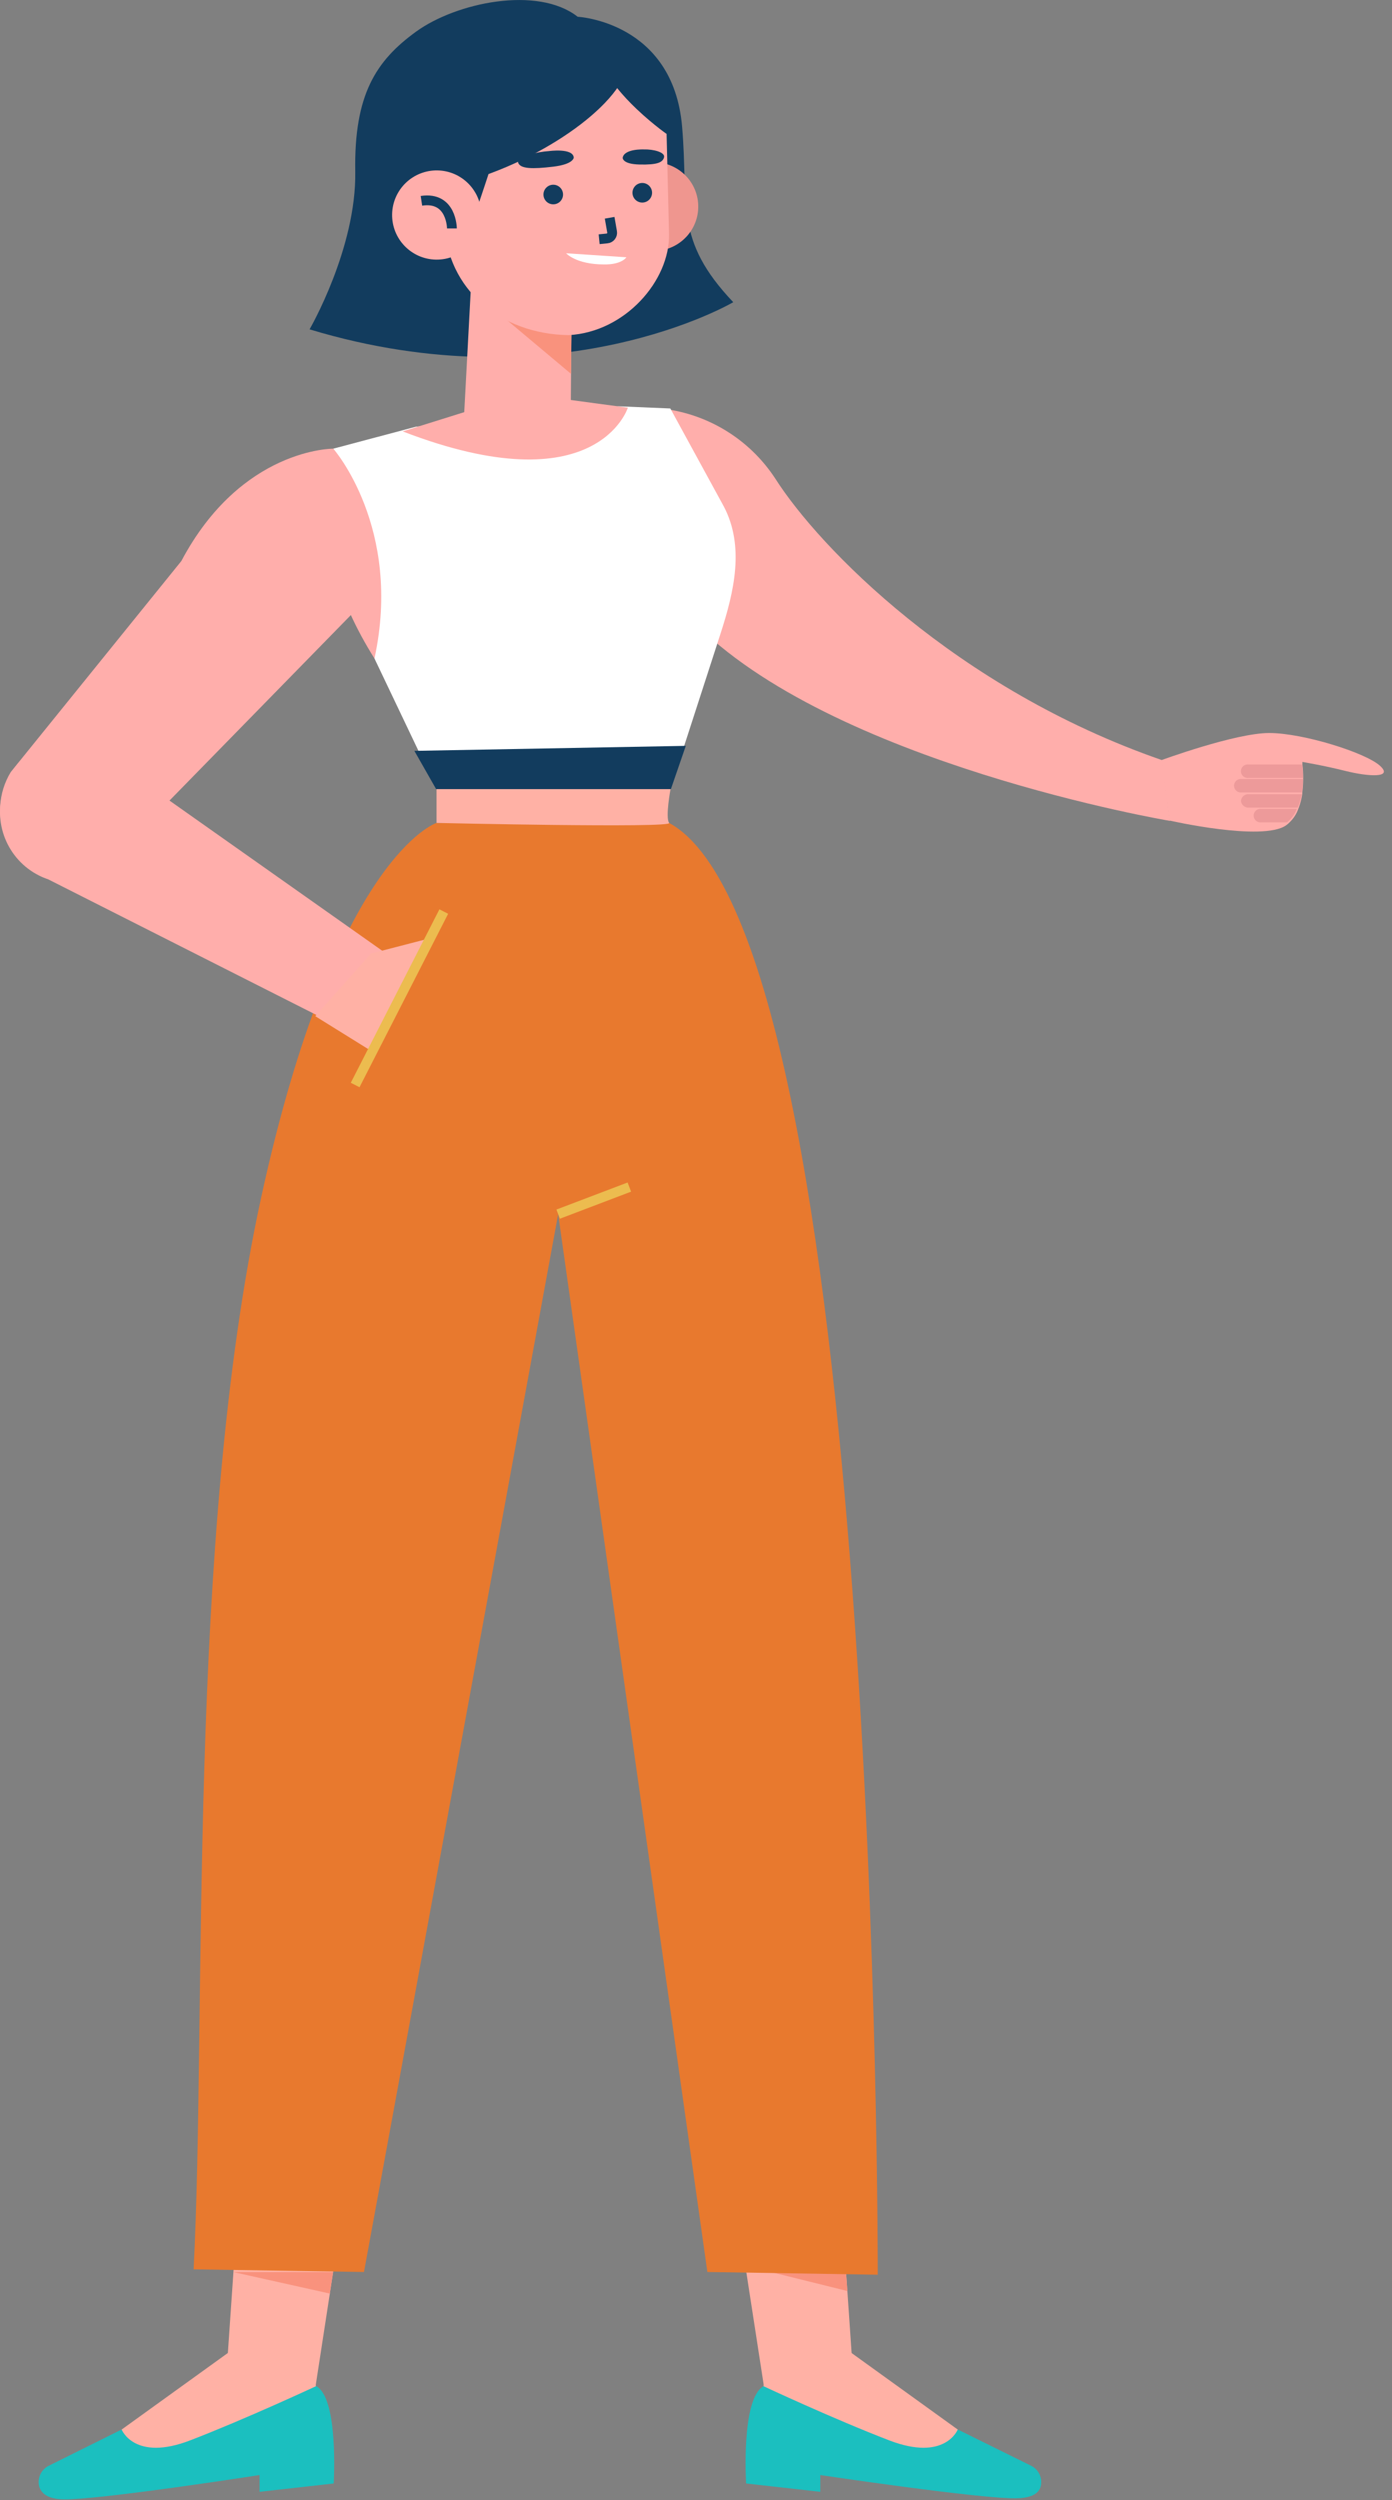 <?xml version="1.0" encoding="UTF-8"?>
<svg width="142px" height="255px" viewBox="0 0 142 255" version="1.1" xmlns="http://www.w3.org/2000/svg" xmlns:xlink="http://www.w3.org/1999/xlink">
    <rect x="0" y="0" width="142" height="255" fill="#808080" stroke="none"/>
    <!-- Generator: Sketch 59 (86127) - https://sketch.com -->
    <title>girl-boy</title>
    <desc>Created with Sketch.</desc>
    <g id="Page-1" stroke="none" stroke-width="1" fill="none" fill-rule="evenodd">
        <g id="girl-boy">
            <path d="M12.4,247.79 L5,251.47 C4.2,251.849 3.781,252.742 4,253.6 C4.19,254.26 4.83,254.88 6.48,254.91 C10.17,254.97 26.48,252.43 26.48,252.43 L26.48,254.14 L34.04,253.29 C34.04,253.29 34.57,244.64 32.27,243.37 L12.4,247.79 Z" id="Path" fill="#1BBFBF" fill-rule="nonzero"></path>
            <path d="M24.41,239.14 L12.41,247.79 C12.41,247.79 13.7,251.09 19.41,248.89 C25.12,246.69 32.23,243.37 32.23,243.37 L31.23,238.2 L24.41,239.14 Z" id="Path" fill="#FFB1A5" fill-rule="nonzero"></path>
            <polygon id="Path" fill="#FFB1A5" fill-rule="nonzero" points="32.19 243.38 37.13 211.3 25.14 212.44 23.09 242.23"></polygon>
            <polygon id="Path" fill="#F9927D" fill-rule="nonzero" points="23.81 231.73 33.64 233.92 33.98 231.73"></polygon>
            <path d="M97.71,247.79 L105.16,251.47 C105.96,251.849 106.379,252.742 106.16,253.6 C105.97,254.26 105.33,254.77 103.68,254.8 C99.99,254.87 83.68,252.43 83.68,252.43 L83.68,254.14 L76.11,253.29 C76.11,253.29 75.58,244.64 77.89,243.37 L97.71,247.79 Z" id="Path" fill="#1BBFBF" fill-rule="nonzero"></path>
            <path d="M85.7,239.14 L97.7,247.79 C97.7,247.79 96.42,251.09 90.7,248.89 C84.98,246.69 77.89,243.37 77.89,243.37 L78.89,238.2 L85.7,239.14 Z" id="Path" fill="#FFB1A5" fill-rule="nonzero"></path>
            <polygon id="Path" fill="#FFB1A5" fill-rule="nonzero" points="77.93 243.38 72.98 211.3 84.98 212.44 87.03 242.23"></polygon>
            <polygon id="Path" fill="#F9927D" fill-rule="nonzero" points="76.03 231.08 86.26 231.15 86.44 233.66"></polygon>
            <path d="M44.53,83.93 C44.53,83.93 34.24,87.26 26.64,122.14 C19.04,157.02 21.09,205.55 19.75,231.45 L37.13,231.72 L56.94,123.83 L72.16,231.72 L89.54,232 C89.54,232 89.78,95.68 68.26,83.93 L44.53,83.93 Z" id="Path" fill="#E8792E" fill-rule="nonzero"></path>
            <line x1="56.94" y1="123.83" x2="64.2" y2="121.07" id="Path" stroke="#ECBC4F"></line>
            <path d="M67.1,41.63 C71.993,42.061 76.417,44.715 79.1,48.83 C83.56,55.83 97.52,70.24 118.52,77.52 L119.34,83.72 C119.34,83.72 84.67,77.88 70.56,63.22 L67.1,41.63 Z" id="Path" fill="#FFAEAB" fill-rule="nonzero"></path>
            <path d="M34,45.76 C34,45.76 30.27,54.56 38.2,67.16 L44.99,60.16 L42.18,47.16 L34,45.76 Z" id="Path" fill="#FFAEAB" fill-rule="nonzero"></path>
            <path d="M42.43,43.52 L34,45.76 C34,45.76 41.09,53.82 38.2,67.16 L44.5,80.38 L68.38,80.44 L73.49,64.66 C74.9,60.32 75.97,55.73 73.84,51.66 L68.38,41.66 L63.14,41.44 L42.43,43.52 Z" id="Path" fill="#FFFFFF" fill-rule="nonzero"></path>
            <path d="M44.53,80.38 L44.53,83.93 C44.53,83.93 68.67,84.48 68.26,83.93 C67.85,83.38 68.41,80.44 68.41,80.44 L44.53,80.38 Z" id="Path" fill="#FFB1A5" fill-rule="nonzero"></path>
            <path d="M34,45.76 C34,45.76 24.62,45.68 18.5,57.22 L1.1,78.74 C-0.193,80.86 -0.348,83.484 0.686,85.742 C1.721,87.999 3.81,89.595 6.26,90 L6.26,90 C9,90.47 11,89.33 12,87.06 L36.38,62.13 L34,45.76 Z" id="Path" fill="#FFAEAB" fill-rule="nonzero"></path>
            <path d="M36.4,105.6 L4.93,89.69 C1.432,88.515 -0.619,84.894 0.17,81.29 L0.17,81.29 C1.22,76.51 5.85,74.13 10.09,76.57 L40.09,97.74 L36.4,105.6 Z" id="Path" fill="#FFAEAB" fill-rule="nonzero"></path>
            <polygon id="Path" fill="#FFB1A5" fill-rule="nonzero" points="37.85 97.25 43.91 95.68 37.97 107.25 32.16 103.64"></polygon>
            <line x1="45.27" y1="92.97" x2="36.23" y2="110.66" id="Path" stroke="#ECBC4F"></line>
            <path d="M58.93,1.71 C58.93,1.71 68.65,2.2 69.58,12.89 C70.27,20.89 68.73,24.43 74.8,30.82 C74.8,30.82 57.05,41.29 31.58,33.59 C31.58,33.59 36.37,25.33 36.24,17.49 C36.11,9.65 38.35,6.2 42.44,3.23 C46.53,0.26 54.84,-1.49 58.93,1.71 Z" id="Path" fill="#123C5E" fill-rule="nonzero"></path>
            <path d="M62.19,21 C62.152,23.496 64.144,25.55 66.64,25.589 C69.136,25.627 71.19,23.636 71.229,21.14 C71.268,18.644 69.276,16.589 66.78,16.55 C64.286,16.517 62.234,18.506 62.19,21 Z" id="Path" fill="#EF968F" fill-rule="nonzero"></path>
            <path d="M58.3,32.44 L58.22,42.23 C58.22,45.28 56.31,44.89 53.31,44.84 L53.31,44.84 C50.75,44.84 47.61,45.51 47.31,42.96 L48.1,28.14 L58.3,32.44 Z" id="Path" fill="#FFAEAB" fill-rule="nonzero"></path>
            <polygon id="Path" fill="#F9927D" fill-rule="nonzero" points="58.25 38.13 48.68 30.1 58.33 31.55"></polygon>
            <path d="M58,34.18 L58,34.18 C63.77,33.88 68.33,28.62 68.25,23.9 L68,13.66 C67.878,7.759 63.121,3.007 57.22,2.89 L57.22,2.89 C51.16,2.8 45.12,7.61 45,13.67 L45.31,22.67 C45.57,29.55 51.08,34.07 58,34.18 Z" id="Path" fill="#FFAEAB" fill-rule="nonzero"></path>
            <path d="M62.19,22.21 L62.44,23.64 C62.469,23.8 62.429,23.965 62.33,24.095 C62.231,24.224 62.082,24.306 61.92,24.32 L61.12,24.4" id="Path" stroke="#123C5E"></path>
            <path d="M56,15.41 C56,15.41 58.45,15.07 58.53,16.07 C58.53,16.07 58.53,16.75 56.43,17 C54.33,17.25 53.09,17.23 52.86,16.6 C52.63,15.97 54.85,15.48 56,15.41 Z" id="Path" fill="#123C5E" fill-rule="nonzero"></path>
            <path d="M65.68,15.24 C65.68,15.24 63.68,15.15 63.52,16.09 C63.52,16.09 63.46,16.74 65.25,16.78 C67.04,16.82 67.6,16.57 67.74,16.05 C67.88,15.53 66.65,15.21 65.68,15.24 Z" id="Path" fill="#123C5E" fill-rule="nonzero"></path>
            <path d="M64.52,19.71 C64.547,20.255 65.006,20.677 65.552,20.659 C66.097,20.641 66.527,20.19 66.519,19.644 C66.51,19.099 66.066,18.661 65.52,18.66 C65.246,18.66 64.984,18.772 64.795,18.97 C64.606,19.169 64.506,19.436 64.52,19.71 Z" id="Path" fill="#123C5E" fill-rule="nonzero"></path>
            <path d="M55.44,19.9 C55.473,20.443 55.934,20.861 56.478,20.839 C57.021,20.818 57.448,20.365 57.438,19.821 C57.428,19.277 56.984,18.841 56.44,18.84 C56.164,18.84 55.9,18.953 55.711,19.154 C55.521,19.355 55.423,19.625 55.44,19.9 Z" id="Path" fill="#123C5E" fill-rule="nonzero"></path>
            <path d="M63.9,26.24 L57.75,25.83 C57.75,25.83 58.75,26.97 61.62,26.97 C63.43,27 63.9,26.24 63.9,26.24 Z" id="Path" fill="#FFFFFF" fill-rule="nonzero"></path>
            <path d="M57,40.63 L64.05,41.58 C64.05,41.58 60.91,51.64 41.08,44 L48.08,41.81 L57,40.63 Z" id="Path" fill="#FFAEAB" fill-rule="nonzero"></path>
            <path d="M60,1.89 C60,1.89 65.12,4.05 63.78,7.5 C62.12,11.77 53.25,17.65 44.33,19.26 C44.33,19.26 39.48,11.63 44.33,6.97 C49.18,2.31 53,1.75 53,1.75 L60,1.89 Z" id="Path" fill="#123C5E" fill-rule="nonzero"></path>
            <path d="M68,13.66 C68,13.66 60.5,8.43 60.72,3.77 C60.72,3.77 58.86,1.97 63.21,3.52 C67.56,5.07 69.25,10.76 68,13.66 Z" id="Path" fill="#123C5E" fill-rule="nonzero"></path>
            <path d="M50.77,14.81 C50.77,15.04 48.08,23.01 48.08,23.01 L46.08,15.69 L50.77,14.81 Z" id="Path" fill="#123C5E" fill-rule="nonzero"></path>
            <path d="M40,21.86 C39.962,24.372 41.967,26.44 44.48,26.479 C46.992,26.517 49.06,24.512 49.099,22 C49.138,19.487 47.132,17.419 44.62,17.38 C43.413,17.361 42.248,17.823 41.382,18.663 C40.516,19.503 40.018,20.653 40,21.86 Z" id="Path" fill="#FFAEAB" fill-rule="nonzero"></path>
            <path d="M46.1,23.3 C46.1,23.3 46.1,20.01 42.99,20.48" id="Path" stroke="#123C5E"></path>
            <path d="M137.3,78.64 C135.08,78.08 132.86,77.71 132.86,77.71 L132.86,77.97 C132.916,78.424 132.943,78.882 132.94,79.34 L132.94,79.45 C132.938,79.908 132.908,80.366 132.85,80.82 C132.85,80.87 132.85,80.91 132.85,80.95 C132.786,81.418 132.672,81.877 132.51,82.32 C132.491,82.382 132.468,82.442 132.44,82.5 C132.257,83.021 131.951,83.491 131.55,83.87 C131.442,83.987 131.321,84.091 131.19,84.18 C128.78,85.85 119.31,83.69 119.31,83.69 L118.47,77.53 C118.47,77.53 126.01,74.76 129.47,74.76 C132.93,74.76 139.27,76.76 140.75,78.08 C142.23,79.4 139.51,79.19 137.3,78.64 Z" id="Path" fill="#FFAEAB" fill-rule="nonzero"></path>
            <path d="M132.92,79.34 L127.36,79.34 C127.096,79.372 126.836,79.249 126.694,79.024 C126.551,78.799 126.551,78.511 126.694,78.286 C126.836,78.061 127.096,77.938 127.36,77.97 L132.82,77.97 C132.89,78.423 132.924,78.881 132.92,79.34 Z" id="Path" fill="#ED9A9A" fill-rule="nonzero"></path>
            <path d="M132.92,79.45 C132.916,79.909 132.879,80.367 132.81,80.82 L126.66,80.82 C126.396,80.852 126.136,80.729 125.994,80.504 C125.851,80.279 125.851,79.991 125.994,79.766 C126.136,79.541 126.396,79.418 126.66,79.45 L132.92,79.45 Z" id="Path" fill="#ED9A9A" fill-rule="nonzero"></path>
            <path d="M132.79,81 C132.715,81.472 132.581,81.932 132.39,82.37 L127.39,82.37 C126.981,82.393 126.627,82.088 126.59,81.68 C126.627,81.273 126.983,80.971 127.39,81 L132.79,81 Z" id="Path" fill="#ED9A9A" fill-rule="nonzero"></path>
            <path d="M132.3,82.5 C132.087,83.034 131.743,83.505 131.3,83.87 L128.66,83.87 C128.396,83.902 128.136,83.779 127.994,83.554 C127.851,83.329 127.851,83.041 127.994,82.816 C128.136,82.591 128.396,82.468 128.66,82.5 L132.3,82.5 Z" id="Path" fill="#ED9A9A" fill-rule="nonzero"></path>
            <polygon id="Path" fill="#123C5E" fill-rule="nonzero" points="68.44 80.48 44.49 80.48 42.27 76.58 69.96 76.07"></polygon>
        </g>
    </g>
</svg>
